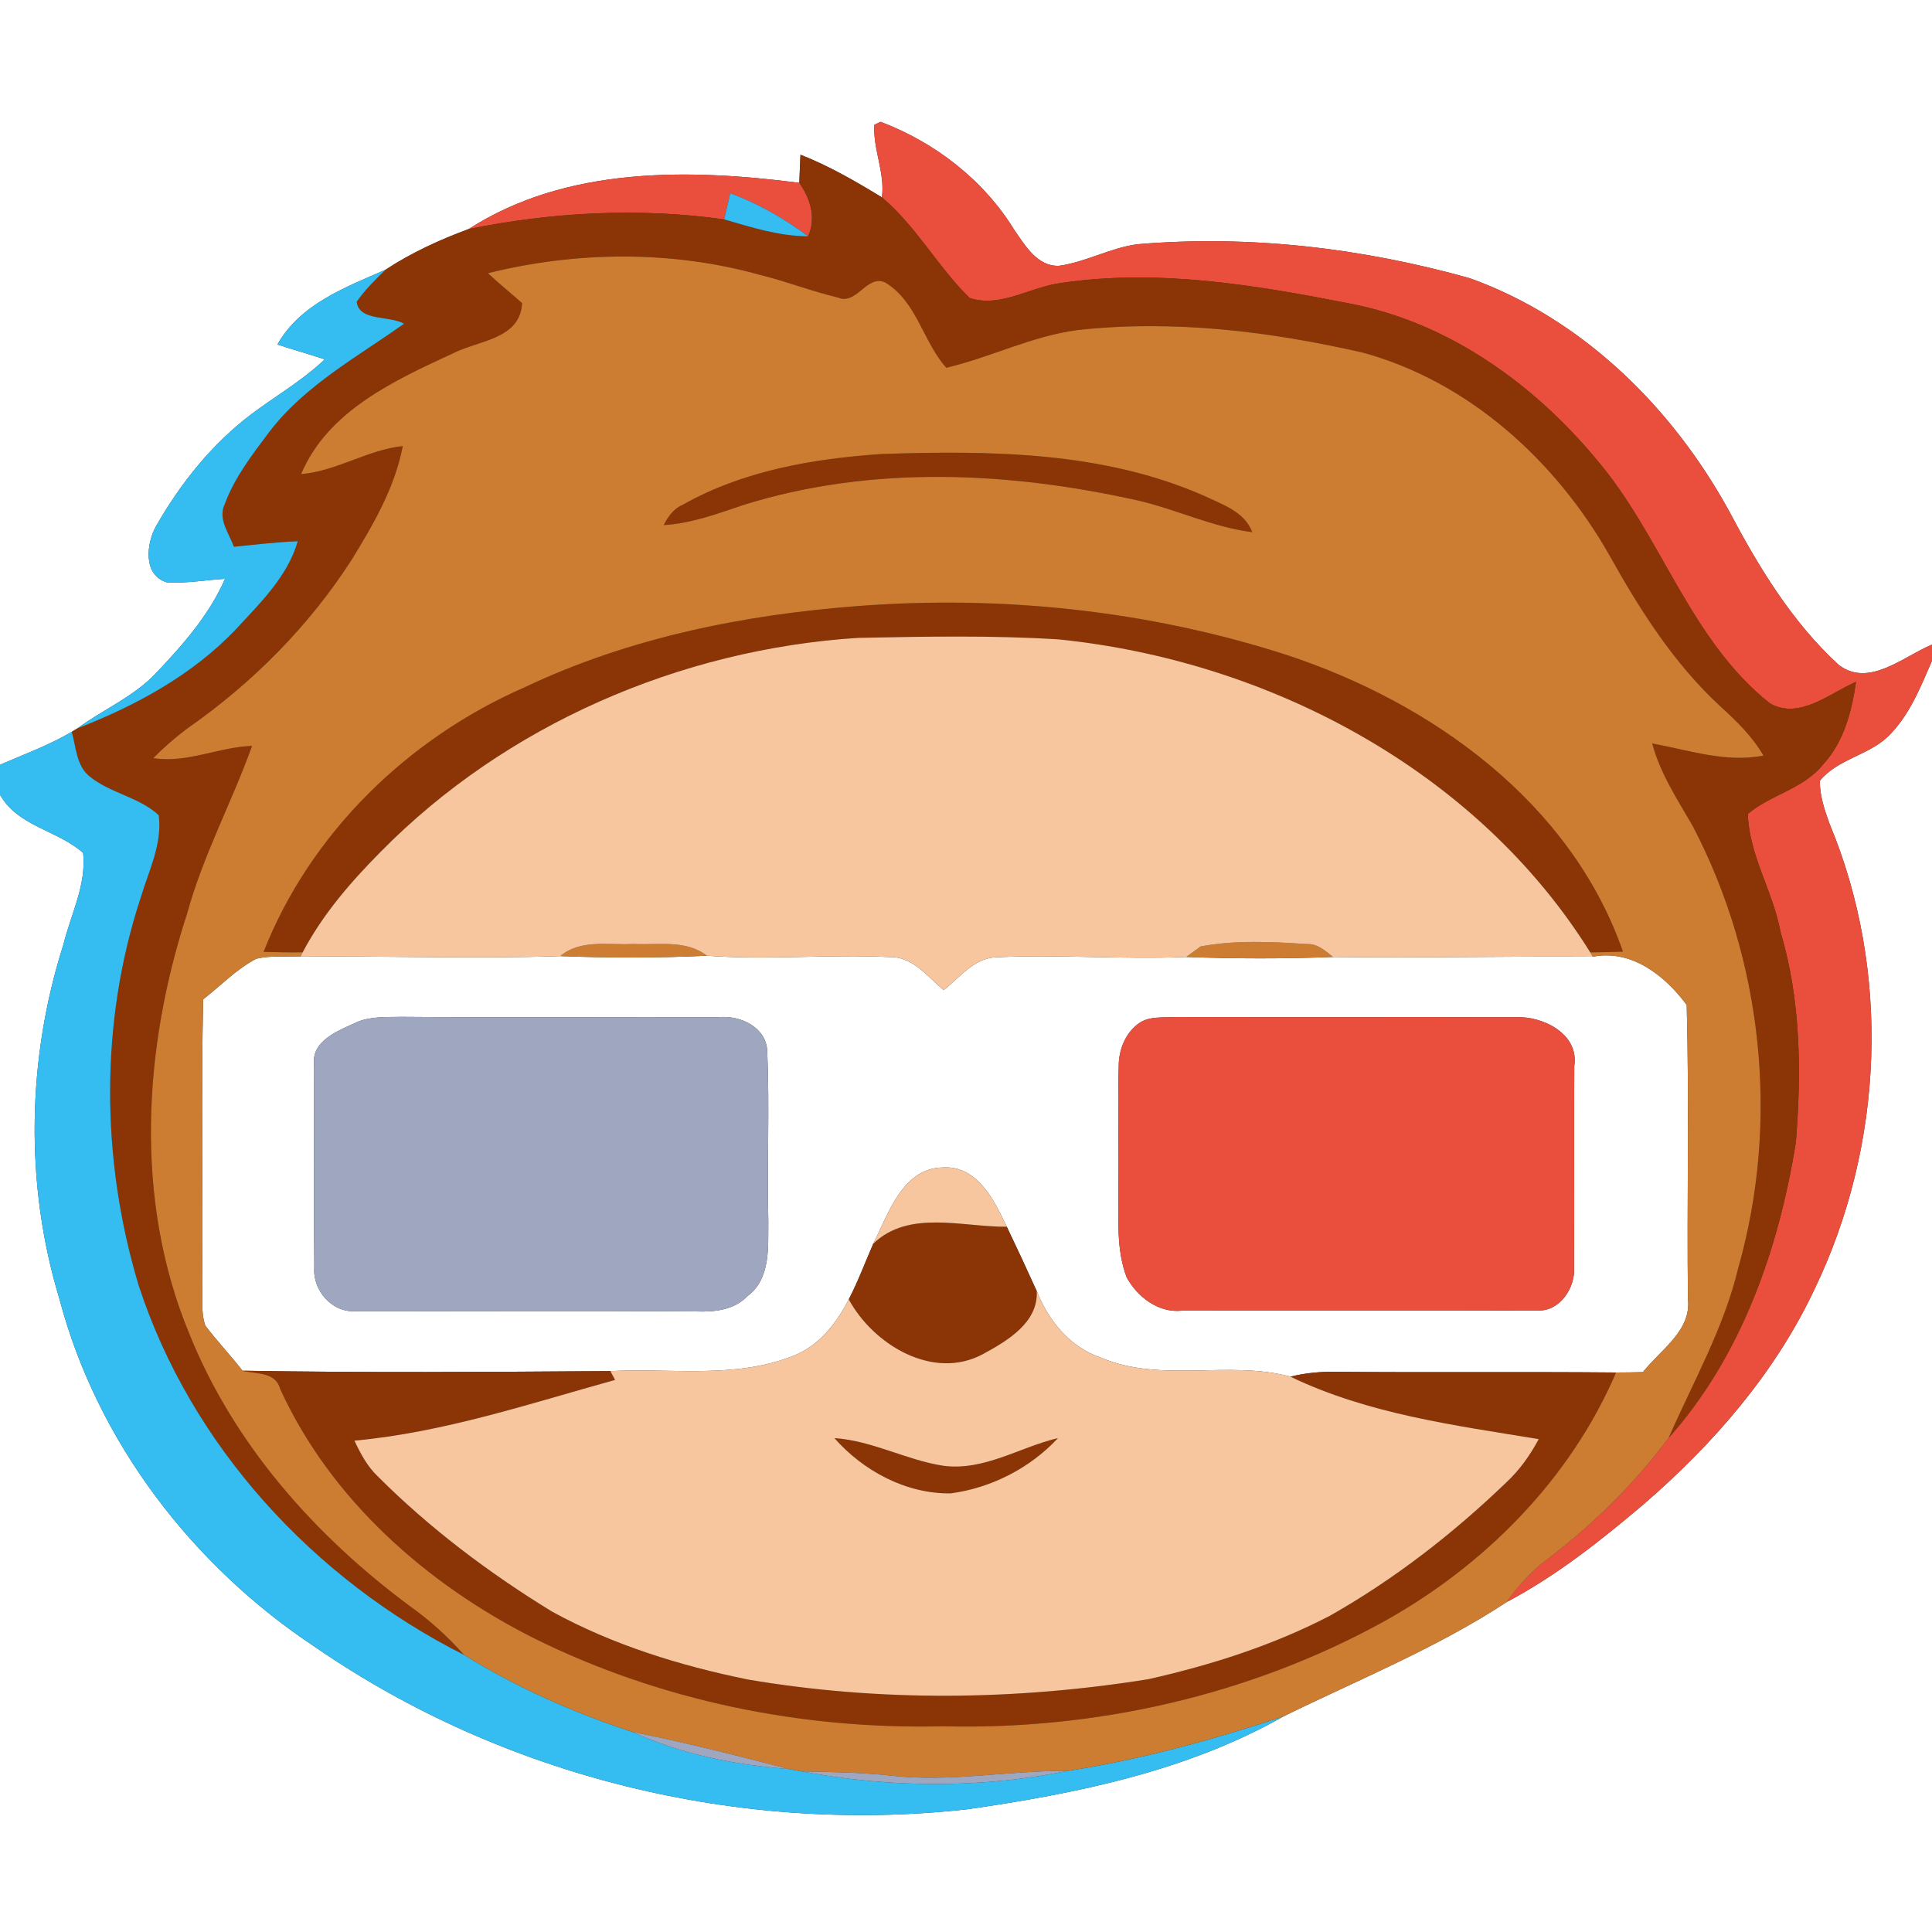 <?xml version="1.0" encoding="UTF-8" ?>
<!DOCTYPE svg PUBLIC "-//W3C//DTD SVG 1.1//EN" "http://www.w3.org/Graphics/SVG/1.1/DTD/svg11.dtd">
<svg width="250pt" height="250pt" viewBox="0 0 250 250" version="1.1" xmlns="http://www.w3.org/2000/svg">
<rect x="0" y="0" width="250" height="250" fill="#333333" stroke="none"/>
<g id="#ffffffff">
<path fill="#ffffff" opacity="1.00" d=" M 0.00 0.00 L 250.00 0.00 L 250.00 83.41 C 246.30 84.93 241.84 89.04 237.92 86.03 C 231.89 80.50 227.58 73.38 223.78 66.20 C 216.44 52.77 204.79 41.25 190.22 36.01 C 176.27 32.09 161.69 30.38 147.22 31.60 C 143.69 32.05 140.52 33.92 137.00 34.40 C 134.22 34.47 132.67 31.78 131.27 29.79 C 127.33 23.32 120.99 18.42 113.94 15.76 L 113.14 16.15 C 112.95 19.31 114.54 22.34 114.12 25.54 C 110.73 23.47 107.28 21.47 103.58 20.02 C 103.52 21.23 103.48 22.44 103.43 23.66 C 89.09 21.81 73.26 21.53 60.64 29.64 C 56.89 31.03 53.24 32.70 49.89 34.90 C 44.71 37.17 38.83 39.36 35.90 44.58 C 37.93 45.25 39.99 45.83 42.02 46.50 C 39.16 49.23 35.71 51.21 32.56 53.57 C 27.44 57.43 23.36 62.54 20.20 68.07 C 18.93 70.33 18.48 74.41 21.57 75.35 C 24.10 75.52 26.61 75.04 29.12 74.90 C 27.07 79.59 23.63 83.48 20.14 87.15 C 17.26 90.18 13.34 91.81 10.02 94.25 L 9.28 94.70 C 6.34 96.43 3.12 97.61 0.00 98.96 L 0.00 0.00 Z" />
<path fill="#ffffff" opacity="1.00" d=" M 244.30 95.31 C 247.05 92.63 248.50 88.96 250.00 85.50 L 250.00 250.00 L 0.00 250.00 L 0.00 102.84 C 2.34 106.97 7.48 107.43 10.76 110.37 C 11.20 114.50 9.16 118.33 8.20 122.24 C 3.49 137.01 3.18 153.26 7.70 168.11 C 12.58 186.59 24.96 202.68 40.83 213.16 C 65.23 229.98 95.78 237.39 125.18 234.12 C 139.27 232.09 153.56 229.20 166.08 222.10 C 175.79 217.34 185.93 213.24 194.99 207.29 C 201.41 203.89 207.13 199.36 212.66 194.67 C 221.67 186.90 229.68 177.69 234.78 166.86 C 243.79 148.19 244.73 125.68 236.71 106.51 C 236.08 104.74 235.46 102.92 235.49 101.03 C 237.77 98.23 241.72 97.76 244.30 95.31 Z" />
<path fill="#ffffff" opacity="1.00" d=" M 26.29 129.32 C 28.56 127.54 30.59 125.41 33.16 124.06 C 35.03 123.62 36.98 123.83 38.88 123.79 C 50.09 123.68 61.31 124.09 72.50 123.72 C 78.83 123.96 85.15 123.97 91.47 123.67 C 99.32 124.25 107.20 123.47 115.05 123.84 C 118.08 123.73 120.02 126.36 122.10 128.12 C 124.21 126.49 126.07 123.92 128.97 123.87 C 137.14 123.48 145.33 124.18 153.50 123.83 C 159.83 124.07 166.17 124.08 172.50 123.83 C 183.70 123.98 194.91 123.72 206.11 123.80 C 211.13 122.82 215.45 126.24 218.26 130.04 C 218.60 142.69 218.27 155.37 218.42 168.03 C 218.91 172.21 214.87 174.64 212.60 177.55 C 211.44 177.58 210.28 177.60 209.12 177.60 C 197.07 177.49 185.03 177.62 172.99 177.51 C 170.97 177.47 168.94 177.65 166.98 178.14 C 158.96 175.96 150.23 179.02 142.38 175.65 C 138.40 174.29 135.66 170.86 134.15 167.06 C 132.89 164.27 131.60 161.50 130.28 158.74 C 128.66 155.34 126.46 150.78 121.99 151.07 C 116.80 151.15 114.95 157.06 113.00 160.94 C 111.95 163.34 111.04 165.80 109.83 168.14 C 108.24 171.24 105.94 174.22 102.56 175.48 C 95.05 178.44 86.83 177.01 78.98 177.42 C 63.12 177.53 47.24 177.64 31.38 177.37 C 29.83 175.37 28.08 173.54 26.56 171.52 C 25.97 169.75 26.24 167.84 26.16 166.01 C 26.28 153.78 26.01 141.55 26.29 129.32 M 46.30 132.21 C 43.86 133.36 40.18 134.59 40.65 137.96 C 40.63 146.65 40.58 155.34 40.67 164.03 C 40.44 166.97 42.99 169.90 46.02 169.66 C 60.69 169.69 75.37 169.60 90.05 169.70 C 92.42 169.79 94.99 169.53 96.73 167.71 C 99.76 165.45 99.38 161.34 99.42 157.99 C 99.24 150.66 99.60 143.32 99.28 136.00 C 99.15 132.90 95.77 131.36 93.03 131.62 C 79.36 131.59 65.67 131.69 52.00 131.58 C 50.09 131.62 48.11 131.50 46.30 132.21 M 147.39 132.40 C 145.63 133.64 144.76 135.84 144.76 137.95 C 144.61 143.29 144.80 148.65 144.71 154.00 C 144.76 157.77 144.42 161.69 145.79 165.29 C 147.19 167.84 149.90 169.92 152.95 169.60 C 168.30 169.57 183.65 169.63 199.00 169.57 C 201.83 169.72 203.88 166.61 203.68 163.98 C 203.73 155.31 203.66 146.63 203.71 137.95 C 204.37 133.77 199.59 131.42 196.04 131.63 C 181.35 131.59 166.67 131.65 151.98 131.60 C 150.45 131.71 148.73 131.47 147.39 132.40 Z" />
</g>
<g id="#ea4e3cff">
<path fill="#ea4e3c" opacity="1.00" d=" M 113.14 16.15 L 113.94 15.76 C 120.99 18.42 127.33 23.32 131.27 29.79 C 132.67 31.78 134.22 34.47 137.00 34.40 C 140.52 33.92 143.69 32.05 147.22 31.60 C 161.69 30.38 176.27 32.09 190.22 36.01 C 204.79 41.25 216.44 52.77 223.78 66.20 C 227.58 73.38 231.89 80.50 237.92 86.03 C 241.84 89.04 246.30 84.93 250.00 83.41 L 250.00 85.50 C 248.50 88.96 247.05 92.63 244.30 95.31 C 241.72 97.76 237.77 98.23 235.49 101.03 C 235.46 102.92 236.08 104.74 236.71 106.51 C 244.73 125.68 243.79 148.19 234.78 166.86 C 229.68 177.69 221.67 186.90 212.66 194.67 C 207.13 199.36 201.41 203.89 194.99 207.29 C 196.51 205.08 198.36 203.12 200.53 201.54 C 206.32 197.09 211.56 191.93 215.92 186.06 C 225.34 175.50 230.19 161.56 232.39 147.76 C 233.11 138.68 233.03 129.40 230.40 120.60 C 229.45 115.38 226.32 110.68 226.17 105.32 C 229.16 102.80 233.41 102.07 235.91 98.91 C 238.61 95.99 239.61 92.05 240.17 88.23 C 236.74 89.71 232.85 93.19 229.02 91.01 C 218.62 82.77 215.00 69.29 206.56 59.43 C 198.44 49.65 187.41 41.74 174.75 39.30 C 162.49 36.89 149.86 34.76 137.37 36.61 C 133.41 37.08 129.46 39.89 125.47 38.56 C 121.35 34.54 118.57 29.28 114.12 25.54 C 114.54 22.34 112.95 19.31 113.14 16.15 Z" />
<path fill="#ea4e3c" opacity="1.00" d=" M 60.64 29.64 C 73.26 21.53 89.09 21.81 103.43 23.66 C 104.87 25.73 105.63 28.14 104.58 30.58 C 101.48 28.28 98.12 26.34 94.49 25.01 C 94.29 25.86 93.91 27.55 93.71 28.39 C 82.70 26.84 71.51 27.44 60.64 29.64 Z" />
<path fill="#ea4e3c" opacity="1.00" d=" M 147.39 132.40 C 148.73 131.47 150.45 131.71 151.98 131.60 C 166.67 131.65 181.35 131.59 196.04 131.63 C 199.59 131.42 204.37 133.77 203.71 137.95 C 203.66 146.63 203.73 155.31 203.68 163.98 C 203.88 166.61 201.83 169.72 199.00 169.57 C 183.65 169.63 168.30 169.57 152.95 169.60 C 149.90 169.92 147.19 167.84 145.79 165.29 C 144.42 161.69 144.76 157.77 144.71 154.00 C 144.80 148.65 144.61 143.29 144.76 137.95 C 144.76 135.84 145.63 133.64 147.39 132.40 Z" />
</g>
<g id="#8b3506ff">
<path fill="#8b3506" opacity="1.00" d=" M 103.58 20.02 C 107.28 21.47 110.73 23.47 114.12 25.54 C 118.57 29.28 121.35 34.54 125.47 38.56 C 129.46 39.89 133.41 37.08 137.37 36.61 C 149.86 34.76 162.49 36.89 174.75 39.30 C 187.41 41.74 198.44 49.65 206.56 59.43 C 215.00 69.29 218.62 82.77 229.02 91.01 C 232.85 93.19 236.74 89.71 240.17 88.23 C 239.61 92.05 238.61 95.99 235.91 98.91 C 233.41 102.07 229.16 102.80 226.17 105.32 C 226.32 110.68 229.45 115.38 230.40 120.60 C 233.03 129.40 233.11 138.68 232.39 147.76 C 230.19 161.56 225.34 175.50 215.92 186.06 C 219.11 178.78 223.10 171.80 224.95 164.00 C 230.29 145.13 228.13 124.27 219.04 106.89 C 217.05 103.45 214.83 100.08 213.79 96.20 C 218.54 97.07 223.31 98.72 228.19 97.78 C 226.76 95.30 224.70 93.30 222.60 91.39 C 216.59 85.85 212.17 78.87 208.22 71.78 C 201.29 59.61 190.09 49.40 176.39 45.64 C 164.30 42.87 151.82 41.35 139.44 42.71 C 133.54 43.48 128.18 46.24 122.45 47.59 C 119.41 44.20 118.64 38.98 114.50 36.53 C 112.13 35.51 110.85 39.55 108.42 38.50 C 105.04 37.70 101.79 36.42 98.41 35.59 C 86.95 32.38 74.66 32.50 63.14 35.35 C 64.57 36.69 66.09 37.92 67.56 39.22 C 67.31 43.92 61.96 44.02 58.66 45.70 C 51.06 49.22 42.44 53.13 38.96 61.35 C 43.58 60.96 47.53 58.21 52.12 57.72 C 51.10 63.09 48.31 67.86 45.49 72.46 C 39.96 81.04 32.63 88.42 24.27 94.24 C 22.70 95.41 21.21 96.70 19.84 98.10 C 24.22 98.79 28.29 96.66 32.62 96.52 C 29.99 103.82 26.27 110.71 24.21 118.22 C 18.52 135.68 17.35 155.33 24.48 172.55 C 30.22 186.87 40.81 198.79 53.12 207.89 C 55.66 209.70 57.97 211.80 60.04 214.14 C 40.61 204.35 24.73 187.14 17.94 166.32 C 13.07 150.14 12.89 132.34 18.18 116.24 C 19.22 112.74 21.03 109.24 20.54 105.49 C 17.99 103.12 14.28 102.66 11.60 100.47 C 9.86 99.09 9.86 96.66 9.28 94.70 L 10.02 94.25 C 17.55 91.33 24.84 87.38 30.48 81.48 C 33.63 78.06 37.20 74.64 38.53 70.04 C 35.77 70.14 33.02 70.48 30.27 70.75 C 29.63 68.99 28.15 67.14 29.09 65.22 C 30.37 61.75 32.67 58.79 34.87 55.86 C 39.47 49.85 46.23 46.20 52.28 41.89 C 50.43 40.81 46.43 41.60 46.16 39.04 C 47.22 37.51 48.56 36.20 49.89 34.90 C 53.24 32.70 56.89 31.03 60.64 29.64 C 71.51 27.44 82.70 26.84 93.71 28.39 C 97.26 29.43 100.84 30.56 104.58 30.58 C 105.63 28.14 104.87 25.73 103.43 23.66 C 103.48 22.44 103.52 21.23 103.58 20.02 Z" />
<path fill="#8b3506" opacity="1.00" d=" M 88.31 65.34 C 96.12 60.91 105.17 59.36 114.02 58.75 C 128.09 58.28 142.75 58.39 155.86 64.18 C 158.19 65.29 161.05 66.21 162.04 68.86 C 156.92 68.22 152.23 65.91 147.23 64.76 C 130.54 61.03 112.83 60.18 96.34 65.30 C 92.93 66.44 89.52 67.73 85.88 67.95 C 86.43 66.86 87.15 65.83 88.31 65.34 Z" />
<path fill="#8b3506" opacity="1.00" d=" M 67.99 88.89 C 81.46 82.51 96.26 79.54 111.04 78.42 C 129.63 77.00 148.57 78.99 166.34 84.70 C 185.19 90.86 203.28 103.80 210.01 123.14 C 208.60 123.19 207.19 123.22 205.78 123.24 C 191.12 99.71 164.21 85.51 137.02 82.74 C 128.37 82.19 119.69 82.37 111.03 82.54 C 88.04 84.01 65.45 93.76 49.24 110.24 C 45.38 114.13 41.74 118.34 39.17 123.22 C 37.49 123.28 35.80 123.19 34.11 123.17 C 40.18 107.74 52.89 95.46 67.99 88.89 Z" />
<path fill="#8b3506" opacity="1.00" d=" M 113.00 160.94 C 117.60 156.48 124.59 158.80 130.28 158.74 C 131.60 161.50 132.89 164.27 134.15 167.06 C 134.38 171.14 130.33 173.51 127.21 175.21 C 120.74 178.71 113.00 173.98 109.83 168.14 C 111.04 165.80 111.95 163.34 113.00 160.94 Z" />
<path fill="#8b3506" opacity="1.00" d=" M 31.38 177.37 C 47.24 177.64 63.12 177.53 78.98 177.42 C 79.13 177.70 79.44 178.28 79.59 178.56 C 68.46 181.65 57.44 185.35 45.86 186.42 C 46.65 188.10 47.54 189.78 48.91 191.07 C 55.64 197.80 63.32 203.57 71.43 208.54 C 79.29 212.85 87.97 215.53 96.73 217.32 C 113.86 220.24 131.45 220.03 148.59 217.29 C 156.67 215.47 164.67 212.93 172.05 209.10 C 180.37 204.40 187.98 198.49 194.87 191.87 C 196.61 190.26 198.00 188.31 199.11 186.22 C 188.22 184.43 177.04 182.98 166.98 178.14 C 168.94 177.65 170.97 177.47 172.99 177.51 C 185.03 177.62 197.07 177.49 209.12 177.60 C 203.17 191.46 192.06 202.63 178.95 209.89 C 161.63 219.40 141.72 223.88 122.00 223.38 C 103.79 223.82 85.37 220.08 69.02 211.95 C 55.17 204.96 42.80 194.03 36.26 179.75 C 35.66 177.46 33.14 177.83 31.35 177.37 L 31.38 177.37 Z" />
<path fill="#8b3506" opacity="1.00" d=" M 107.97 186.09 C 112.87 186.42 117.26 188.93 122.06 189.67 C 127.35 190.37 131.94 187.26 136.90 186.09 C 133.30 189.97 128.27 192.54 123.03 193.24 C 117.28 193.33 111.72 190.35 107.97 186.09 Z" />
</g>
<g id="#35bdf1ff">
<path fill="#35bdf1" opacity="1.00" d=" M 94.49 25.01 C 98.12 26.34 101.48 28.28 104.58 30.58 C 100.84 30.56 97.26 29.43 93.71 28.39 C 93.91 27.55 94.29 25.86 94.49 25.01 Z" />
<path fill="#35bdf1" opacity="1.00" d=" M 35.90 44.58 C 38.83 39.36 44.71 37.17 49.89 34.90 C 48.56 36.20 47.22 37.51 46.16 39.04 C 46.43 41.60 50.43 40.81 52.28 41.89 C 46.23 46.20 39.47 49.85 34.87 55.86 C 32.67 58.79 30.37 61.75 29.09 65.22 C 28.15 67.14 29.63 68.99 30.27 70.75 C 33.02 70.48 35.77 70.14 38.53 70.04 C 37.20 74.64 33.63 78.06 30.48 81.48 C 24.84 87.38 17.55 91.33 10.02 94.25 C 13.34 91.81 17.26 90.18 20.14 87.15 C 23.63 83.48 27.07 79.59 29.12 74.90 C 26.61 75.04 24.10 75.52 21.57 75.35 C 18.48 74.41 18.93 70.33 20.20 68.07 C 23.36 62.54 27.44 57.43 32.56 53.57 C 35.71 51.21 39.16 49.23 42.02 46.50 C 39.99 45.83 37.93 45.25 35.90 44.58 Z" />
<path fill="#35bdf1" opacity="1.00" d=" M 0.00 98.96 C 3.12 97.61 6.34 96.43 9.28 94.70 C 9.86 96.66 9.86 99.09 11.60 100.47 C 14.28 102.66 17.99 103.12 20.54 105.49 C 21.03 109.24 19.22 112.74 18.18 116.24 C 12.89 132.34 13.07 150.14 17.94 166.32 C 24.73 187.14 40.61 204.35 60.04 214.14 C 66.86 218.36 74.22 221.62 81.83 224.11 C 88.19 227.02 95.12 228.40 102.07 228.91 C 102.49 228.98 103.32 229.14 103.74 229.22 C 115.04 231.35 126.89 231.46 138.18 229.15 C 147.68 227.68 156.96 225.13 166.08 222.10 C 153.56 229.20 139.27 232.09 125.18 234.12 C 95.78 237.39 65.23 229.98 40.83 213.16 C 24.96 202.68 12.58 186.59 7.70 168.11 C 3.18 153.26 3.49 137.01 8.20 122.24 C 9.16 118.33 11.20 114.50 10.76 110.37 C 7.48 107.43 2.34 106.97 0.00 102.84 L 0.00 98.96 Z" />
</g>
<g id="#cd7d32ff">
<path fill="#cd7d32" opacity="1.00" d=" M 63.14 35.35 C 74.66 32.50 86.95 32.38 98.41 35.59 C 101.79 36.42 105.04 37.70 108.42 38.50 C 110.85 39.55 112.13 35.51 114.50 36.53 C 118.64 38.98 119.41 44.20 122.45 47.59 C 128.18 46.24 133.54 43.48 139.44 42.71 C 151.82 41.35 164.30 42.87 176.39 45.64 C 190.09 49.40 201.29 59.61 208.22 71.78 C 212.17 78.87 216.59 85.85 222.60 91.39 C 224.70 93.30 226.76 95.30 228.19 97.78 C 223.31 98.72 218.54 97.07 213.79 96.20 C 214.83 100.08 217.05 103.45 219.04 106.89 C 228.13 124.27 230.29 145.13 224.95 164.00 C 223.10 171.80 219.11 178.78 215.92 186.06 C 211.56 191.93 206.32 197.09 200.53 201.54 C 198.36 203.12 196.51 205.08 194.99 207.29 C 185.93 213.24 175.79 217.34 166.08 222.10 C 156.96 225.13 147.68 227.68 138.18 229.15 C 130.49 229.09 122.84 230.67 115.16 229.75 C 111.37 229.35 107.55 229.29 103.74 229.22 C 103.32 229.14 102.49 228.98 102.07 228.91 C 95.36 227.16 88.63 225.46 81.83 224.11 C 74.22 221.62 66.86 218.36 60.04 214.14 C 57.97 211.80 55.66 209.70 53.12 207.89 C 40.81 198.79 30.22 186.87 24.48 172.55 C 17.35 155.33 18.52 135.68 24.21 118.22 C 26.27 110.71 29.99 103.82 32.62 96.52 C 28.29 96.66 24.22 98.79 19.84 98.10 C 21.21 96.70 22.70 95.41 24.27 94.24 C 32.63 88.42 39.96 81.04 45.49 72.46 C 48.31 67.86 51.10 63.09 52.12 57.72 C 47.53 58.21 43.58 60.96 38.96 61.35 C 42.44 53.13 51.06 49.22 58.66 45.70 C 61.96 44.02 67.31 43.92 67.56 39.22 C 66.09 37.92 64.57 36.69 63.14 35.35 M 88.31 65.34 C 87.15 65.83 86.43 66.86 85.88 67.95 C 89.52 67.73 92.93 66.44 96.34 65.30 C 112.83 60.18 130.54 61.03 147.23 64.76 C 152.23 65.91 156.92 68.22 162.04 68.86 C 161.05 66.21 158.19 65.29 155.86 64.18 C 142.75 58.39 128.09 58.28 114.02 58.75 C 105.17 59.36 96.12 60.91 88.31 65.34 M 67.99 88.89 C 52.89 95.46 40.18 107.74 34.11 123.17 C 35.80 123.19 37.49 123.28 39.17 123.22 L 38.88 123.79 C 36.98 123.83 35.03 123.62 33.16 124.06 C 30.59 125.41 28.56 127.54 26.29 129.32 C 26.01 141.55 26.28 153.78 26.16 166.01 C 26.24 167.84 25.97 169.75 26.56 171.52 C 28.08 173.54 29.83 175.37 31.38 177.37 L 31.35 177.37 C 33.14 177.83 35.66 177.46 36.26 179.75 C 42.80 194.03 55.17 204.96 69.02 211.95 C 85.37 220.08 103.79 223.82 122.00 223.38 C 141.72 223.88 161.63 219.40 178.95 209.89 C 192.06 202.63 203.17 191.46 209.12 177.60 C 210.28 177.60 211.44 177.58 212.60 177.55 C 214.87 174.64 218.91 172.21 218.42 168.03 C 218.27 155.37 218.60 142.69 218.26 130.04 C 215.45 126.24 211.13 122.82 206.11 123.80 L 205.78 123.24 C 207.19 123.22 208.60 123.19 210.01 123.14 C 203.28 103.80 185.19 90.86 166.34 84.70 C 148.57 78.99 129.63 77.00 111.04 78.42 C 96.26 79.54 81.46 82.51 67.99 88.89 Z" />
<path fill="#cd7d32" opacity="1.00" d=" M 72.50 123.72 C 75.17 121.48 78.81 122.34 82.00 122.15 C 85.18 122.32 88.76 121.56 91.47 123.67 C 85.15 123.97 78.83 123.96 72.50 123.72 Z" />
<path fill="#cd7d32" opacity="1.00" d=" M 153.50 123.83 C 153.97 123.49 154.90 122.81 155.36 122.47 C 159.86 121.63 164.51 121.86 169.06 122.16 C 170.46 122.08 171.48 123.02 172.50 123.83 C 166.17 124.08 159.83 124.07 153.50 123.83 Z" />
</g>
<g id="#f7c59eff">
<path fill="#f7c59e" opacity="1.00" d=" M 49.24 110.24 C 65.45 93.76 88.04 84.01 111.03 82.54 C 119.69 82.37 128.37 82.19 137.02 82.74 C 164.21 85.51 191.12 99.71 205.78 123.24 L 206.11 123.80 C 194.91 123.72 183.70 123.98 172.50 123.83 C 171.48 123.02 170.46 122.08 169.06 122.16 C 164.51 121.86 159.86 121.63 155.36 122.47 C 154.90 122.81 153.97 123.49 153.50 123.83 C 145.33 124.18 137.14 123.48 128.97 123.87 C 126.07 123.92 124.21 126.49 122.10 128.12 C 120.02 126.36 118.08 123.73 115.05 123.84 C 107.20 123.47 99.32 124.25 91.47 123.67 C 88.76 121.56 85.18 122.32 82.00 122.15 C 78.81 122.34 75.17 121.48 72.50 123.72 C 61.31 124.09 50.09 123.68 38.88 123.79 L 39.17 123.22 C 41.74 118.34 45.38 114.13 49.24 110.24 Z" />
<path fill="#f7c59e" opacity="1.00" d=" M 113.00 160.94 C 114.95 157.06 116.80 151.15 121.99 151.07 C 126.46 150.78 128.66 155.34 130.28 158.74 C 124.59 158.80 117.60 156.48 113.00 160.94 Z" />
<path fill="#f7c59e" opacity="1.00" d=" M 134.15 167.06 C 135.66 170.86 138.40 174.29 142.38 175.65 C 150.23 179.02 158.96 175.96 166.98 178.14 C 177.04 182.98 188.22 184.43 199.11 186.22 C 198.00 188.31 196.61 190.26 194.87 191.87 C 187.98 198.49 180.37 204.40 172.05 209.10 C 164.67 212.93 156.67 215.47 148.59 217.29 C 131.45 220.03 113.86 220.24 96.73 217.32 C 87.97 215.53 79.29 212.85 71.43 208.54 C 63.32 203.57 55.64 197.80 48.91 191.07 C 47.54 189.78 46.65 188.10 45.86 186.42 C 57.44 185.35 68.46 181.65 79.59 178.56 C 79.44 178.28 79.13 177.70 78.98 177.42 C 86.83 177.01 95.05 178.44 102.56 175.48 C 105.94 174.22 108.24 171.24 109.83 168.14 C 113.00 173.98 120.74 178.71 127.21 175.21 C 130.33 173.51 134.38 171.14 134.15 167.06 M 107.97 186.09 C 111.72 190.35 117.28 193.33 123.03 193.24 C 128.27 192.54 133.30 189.97 136.90 186.09 C 131.94 187.26 127.35 190.37 122.06 189.67 C 117.26 188.93 112.87 186.42 107.97 186.09 Z" />
</g>
<g id="#9fa7c0ff">
<path fill="#9fa7c0" opacity="1.00" d=" M 46.30 132.21 C 48.11 131.50 50.09 131.62 52.00 131.58 C 65.67 131.69 79.36 131.59 93.03 131.62 C 95.77 131.36 99.15 132.90 99.28 136.00 C 99.60 143.32 99.24 150.66 99.42 157.99 C 99.38 161.34 99.76 165.45 96.73 167.71 C 94.99 169.53 92.42 169.79 90.05 169.70 C 75.37 169.60 60.69 169.69 46.02 169.66 C 42.99 169.90 40.44 166.97 40.67 164.03 C 40.58 155.34 40.63 146.65 40.65 137.96 C 40.18 134.59 43.86 133.36 46.30 132.21 Z" />
<path fill="#9fa7c0" opacity="1.00" d=" M 81.83 224.11 C 88.63 225.46 95.36 227.16 102.07 228.91 C 95.12 228.40 88.19 227.02 81.83 224.11 Z" />
<path fill="#9fa7c0" opacity="1.00" d=" M 103.74 229.22 C 107.55 229.29 111.37 229.35 115.16 229.75 C 122.84 230.67 130.49 229.09 138.18 229.15 C 126.89 231.46 115.04 231.35 103.74 229.22 Z" />
</g>
</svg>
